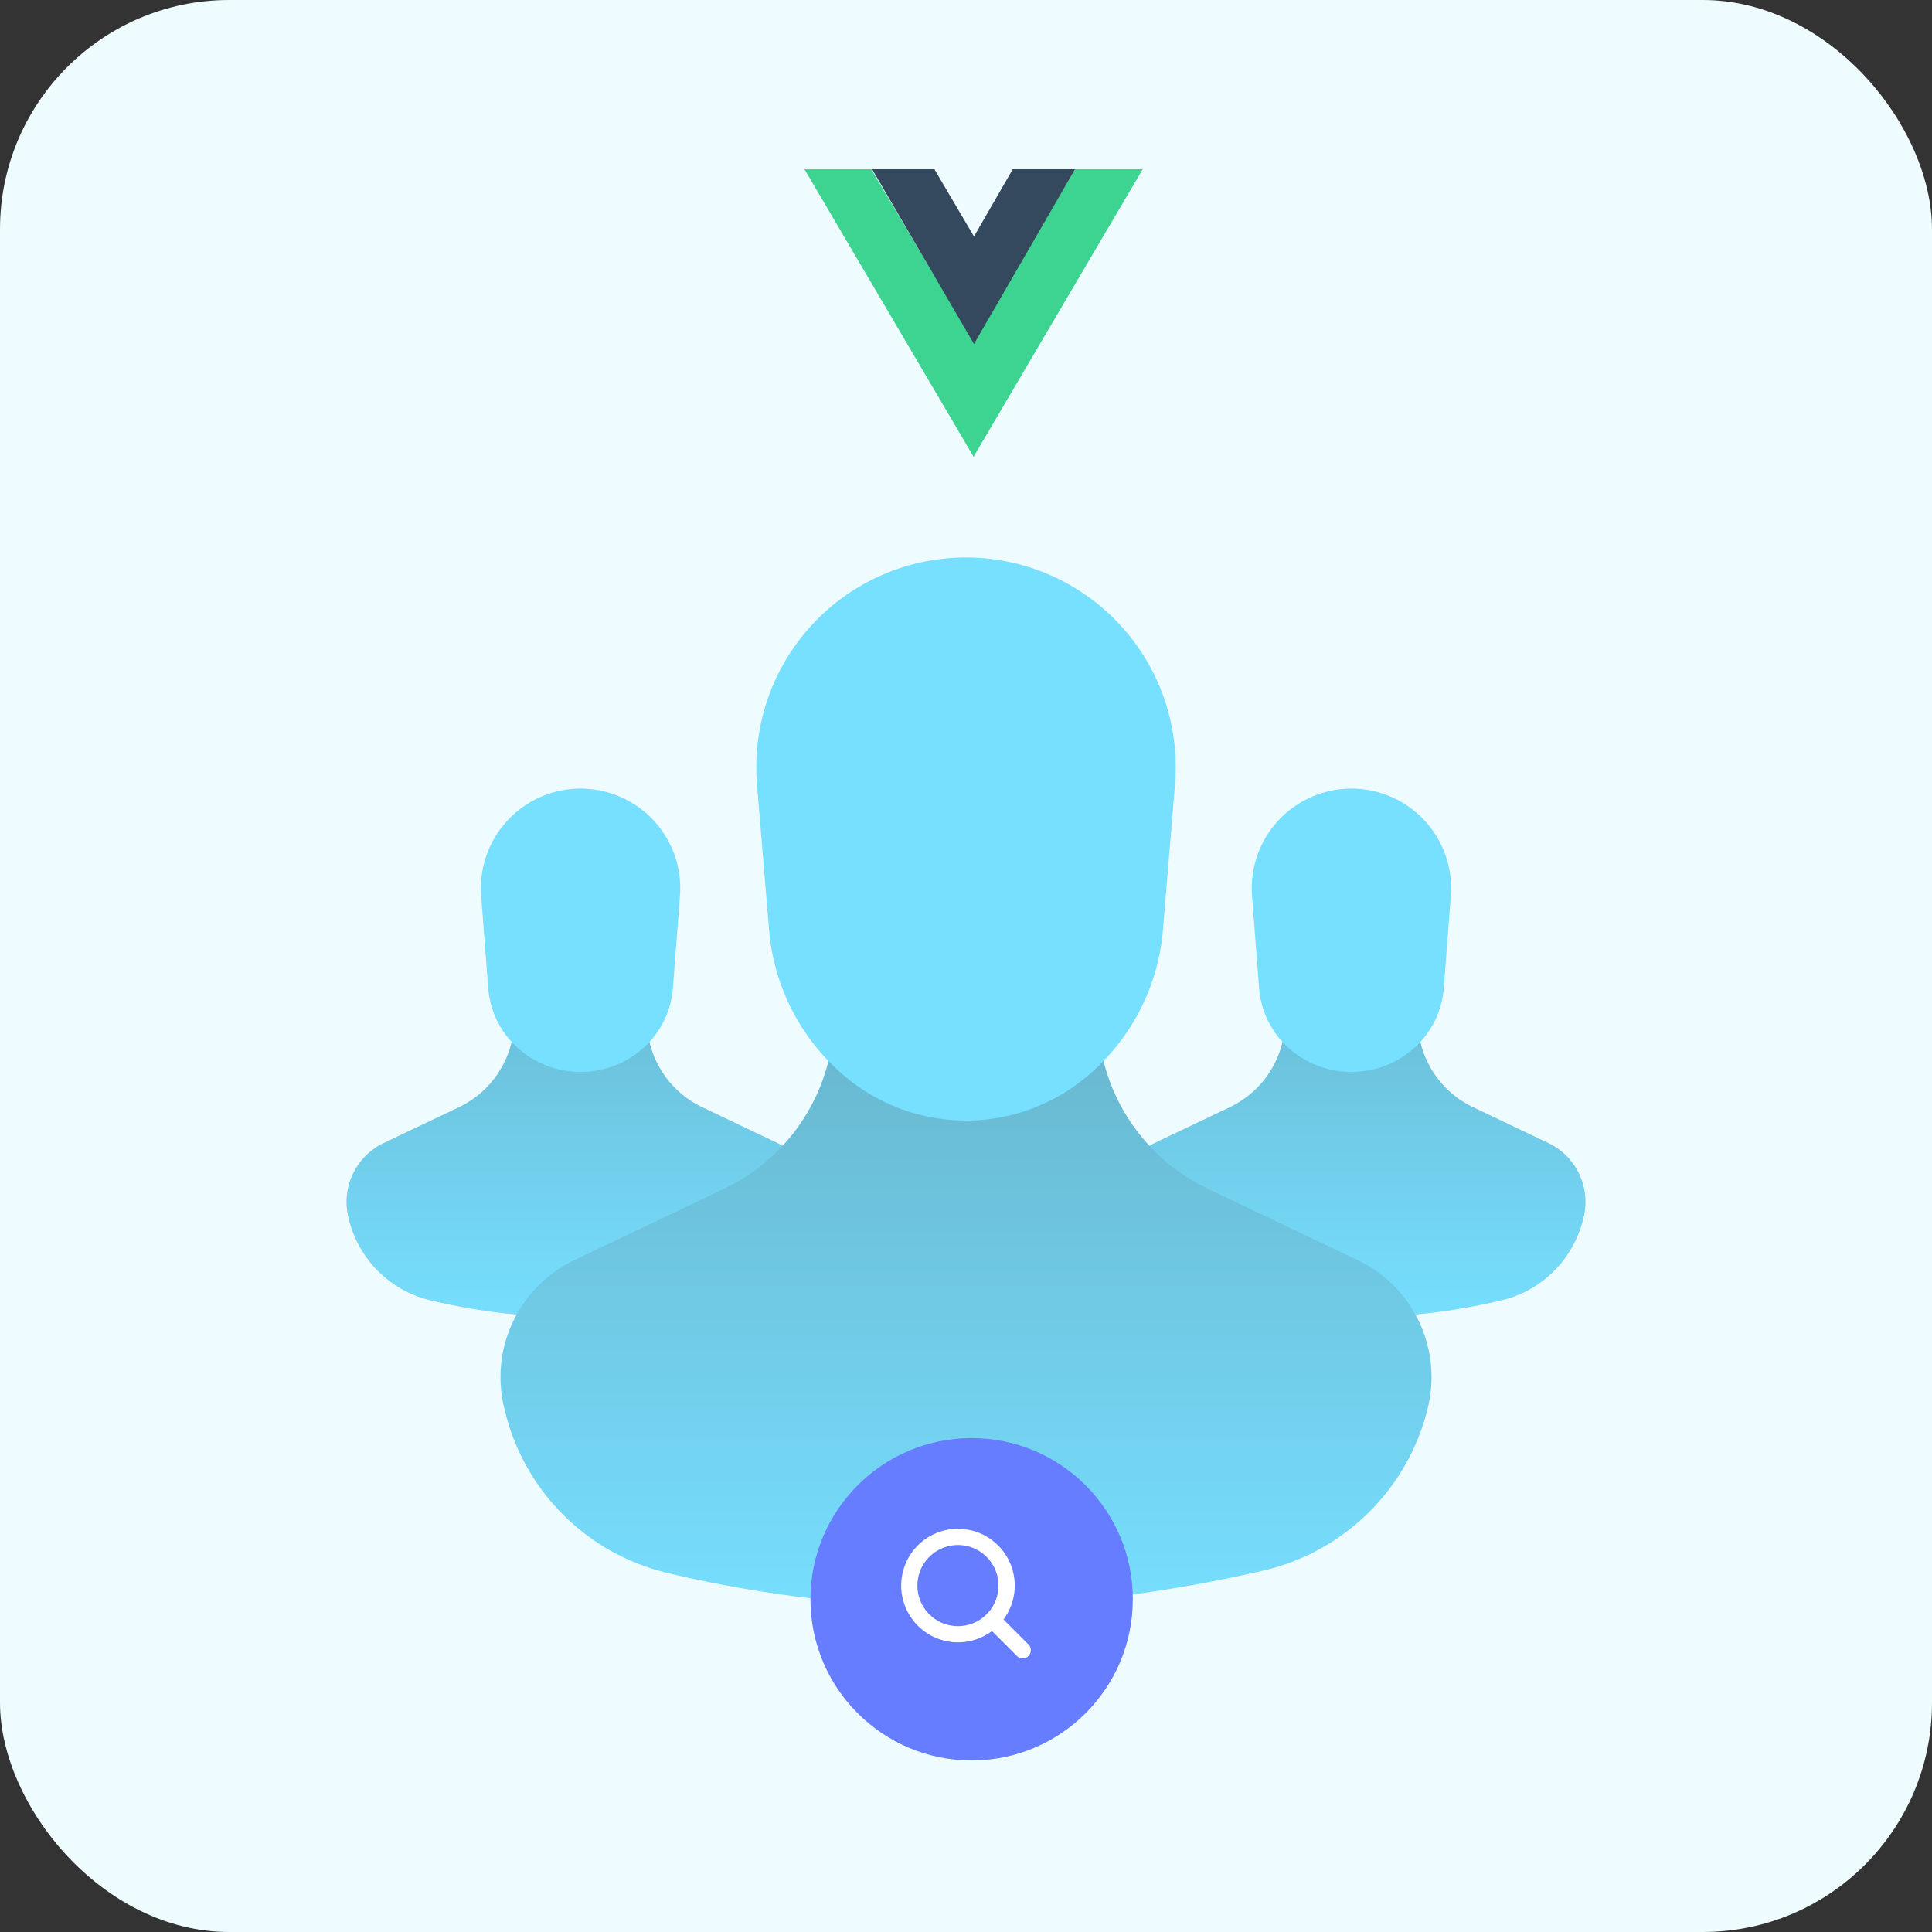 <svg width="118" height="118" viewBox="0 0 118 118" xmlns="http://www.w3.org/2000/svg">
    <rect x="0" y="0" width="118" height="118" fill="#333333" stroke="none"/>
    <defs>
        <linearGradient x1="50%" y1="0%" x2="50%" y2="100%" id="a">
            <stop stop-color="#6ABDD6" offset="0%"/>
            <stop stop-color="#77DFFF" offset="100%"/>
        </linearGradient>
        <linearGradient x1="50%" y1="0%" x2="50%" y2="100%" id="b">
            <stop stop-color="#6ABDD6" offset="0%"/>
            <stop stop-color="#77DFFF" offset="100%"/>
        </linearGradient>
        <linearGradient x1="50%" y1="0%" x2="50%" y2="100%" id="c">
            <stop stop-color="#67B2C9" offset="0%"/>
            <stop stop-color="#77DFFF" offset="100%"/>
        </linearGradient>
    </defs>
    <g fill="none" fill-rule="evenodd">
        <rect fill="#EEFBFF" width="118" height="118" rx="14"/>
        <path d="M40.753 65.91a5.932 5.932 0 0 1-1.136-2.492l-.535-2.715-3.623 1.164-3.624-1.164-.535 2.715a5.932 5.932 0 0 1-3.269 4.208l-4.592 2.187a3.981 3.981 0 0 0-2.158 4.526l.02.087a6.736 6.736 0 0 0 4.969 4.985c5.887 1.406 11.986 1.385 18.296-.062a6.768 6.768 0 0 0 5.07-5.01 3.981 3.981 0 0 0-2.157-4.526l-4.593-2.187a5.932 5.932 0 0 1-2.133-1.716z" fill="#D4D9E3" fill-rule="nonzero"/>
        <path d="M19.753 31.91a5.932 5.932 0 0 1-1.136-2.492l-.535-2.715-3.623 1.164-3.624-1.164-.535 2.715a5.932 5.932 0 0 1-3.269 4.208L2.44 35.813A3.981 3.981 0 0 0 .281 40.34l.02.087a6.736 6.736 0 0 0 4.969 4.985c5.887 1.406 11.986 1.385 18.296-.062a6.768 6.768 0 0 0 5.07-5.01 3.981 3.981 0 0 0-2.157-4.526l-4.593-2.187a5.932 5.932 0 0 1-2.133-1.716z" fill="url(#a)" fill-rule="nonzero" transform="translate(21 34)"/>
        <path d="M35.459 65.472a5.755 5.755 0 0 1-3.636-1.294 5.487 5.487 0 0 1-2.004-3.836l-.43-5.626a6.087 6.087 0 0 1 6.07-6.55 6.087 6.087 0 0 1 6.07 6.55l-.43 5.626a5.487 5.487 0 0 1-2.004 3.836 5.755 5.755 0 0 1-3.636 1.294z" fill="#77DFFF" fill-rule="nonzero"/>
        <path d="M77.247 65.91a5.932 5.932 0 0 0 1.135-2.492l.536-2.715 3.623 1.164 3.623-1.164.536 2.715a5.932 5.932 0 0 0 3.269 4.208l4.592 2.187a3.981 3.981 0 0 1 2.158 4.526l-.02.087a6.736 6.736 0 0 1-4.969 4.985c-5.887 1.406-11.986 1.385-18.296-.062a6.768 6.768 0 0 1-5.071-5.01 3.981 3.981 0 0 1 2.158-4.526l4.593-2.187a5.932 5.932 0 0 0 2.133-1.716z" fill="#D4D9E3" fill-rule="nonzero"/>
        <path d="M56.247 31.91a5.932 5.932 0 0 0 1.135-2.492l.536-2.715 3.623 1.164 3.623-1.164.536 2.715a5.932 5.932 0 0 0 3.269 4.208l4.592 2.187a3.981 3.981 0 0 1 2.158 4.526l-.02.087a6.736 6.736 0 0 1-4.969 4.985c-5.887 1.406-11.986 1.385-18.296-.062a6.768 6.768 0 0 1-5.071-5.01 3.981 3.981 0 0 1 2.158-4.526l4.593-2.187a5.932 5.932 0 0 0 2.133-1.716z" fill="url(#b)" fill-rule="nonzero" transform="translate(21 34)"/>
        <path d="M82.541 65.472c1.325 0 2.61-.457 3.636-1.294a5.487 5.487 0 0 0 2.005-3.836l.429-5.626a6.087 6.087 0 0 0-6.07-6.55 6.087 6.087 0 0 0-6.07 6.55l.43 5.626a5.487 5.487 0 0 0 2.004 3.836 5.755 5.755 0 0 0 3.636 1.294z" fill="#77DFFF" fill-rule="nonzero"/>
        <path d="M48.534 35.195a11.803 11.803 0 0 1-2.26-4.958l-1.065-5.401L38 27.152l-7.209-2.316-1.065 5.401a11.803 11.803 0 0 1-6.504 8.372l-9.138 4.353a7.921 7.921 0 0 0-4.294 9.006l.041.173a13.403 13.403 0 0 0 9.886 9.918c11.715 2.797 23.85 2.756 36.405-.124a13.467 13.467 0 0 0 10.09-9.967 7.921 7.921 0 0 0-4.295-9.006L52.78 38.61a11.803 11.803 0 0 1-4.245-3.414z" fill="url(#c)" fill-rule="nonzero" transform="translate(21 34)"/>
        <path d="M66.252 65.858a11.477 11.477 0 0 1-14.504 0 13.095 13.095 0 0 1-4.776-9.067l-.737-8.876A12.809 12.809 0 0 1 59 34.048a12.809 12.809 0 0 1 12.765 13.867l-.737 8.876a13.095 13.095 0 0 1-4.776 9.067z" fill="#77DFFF" fill-rule="nonzero"/>
        <path d="M59.345 107.522c-5.437 0-9.845-4.407-9.845-9.844 0-5.437 4.408-9.845 9.845-9.845s9.844 4.408 9.844 9.845-4.407 9.844-9.844 9.844z" fill="#667DFF"/>
        <path d="M62.115 101.145a.49.49 0 0 0 .698 0 .504.504 0 0 0 0-.708l-1.524-1.524a3.467 3.467 0 1 0-.703.704l1.529 1.528zm-6.083-4.303a2.476 2.476 0 1 1 4.953 0 2.476 2.476 0 0 1-4.953 0z" fill="#FFF" fill-rule="nonzero"/>
        <g fill-rule="nonzero">
            <path fill="#3DD491" d="m49.135 10.338 10.328 17.557L69.79 10.338h-4.13l-6.197 10.534-6.249-10.534z"/>
            <path fill="#35495E" d="m53.266 10.338 6.222 10.672 6.171-10.672h-3.805l-2.366 4.104-2.417-4.104z"/>
        </g>
    </g>
</svg>
